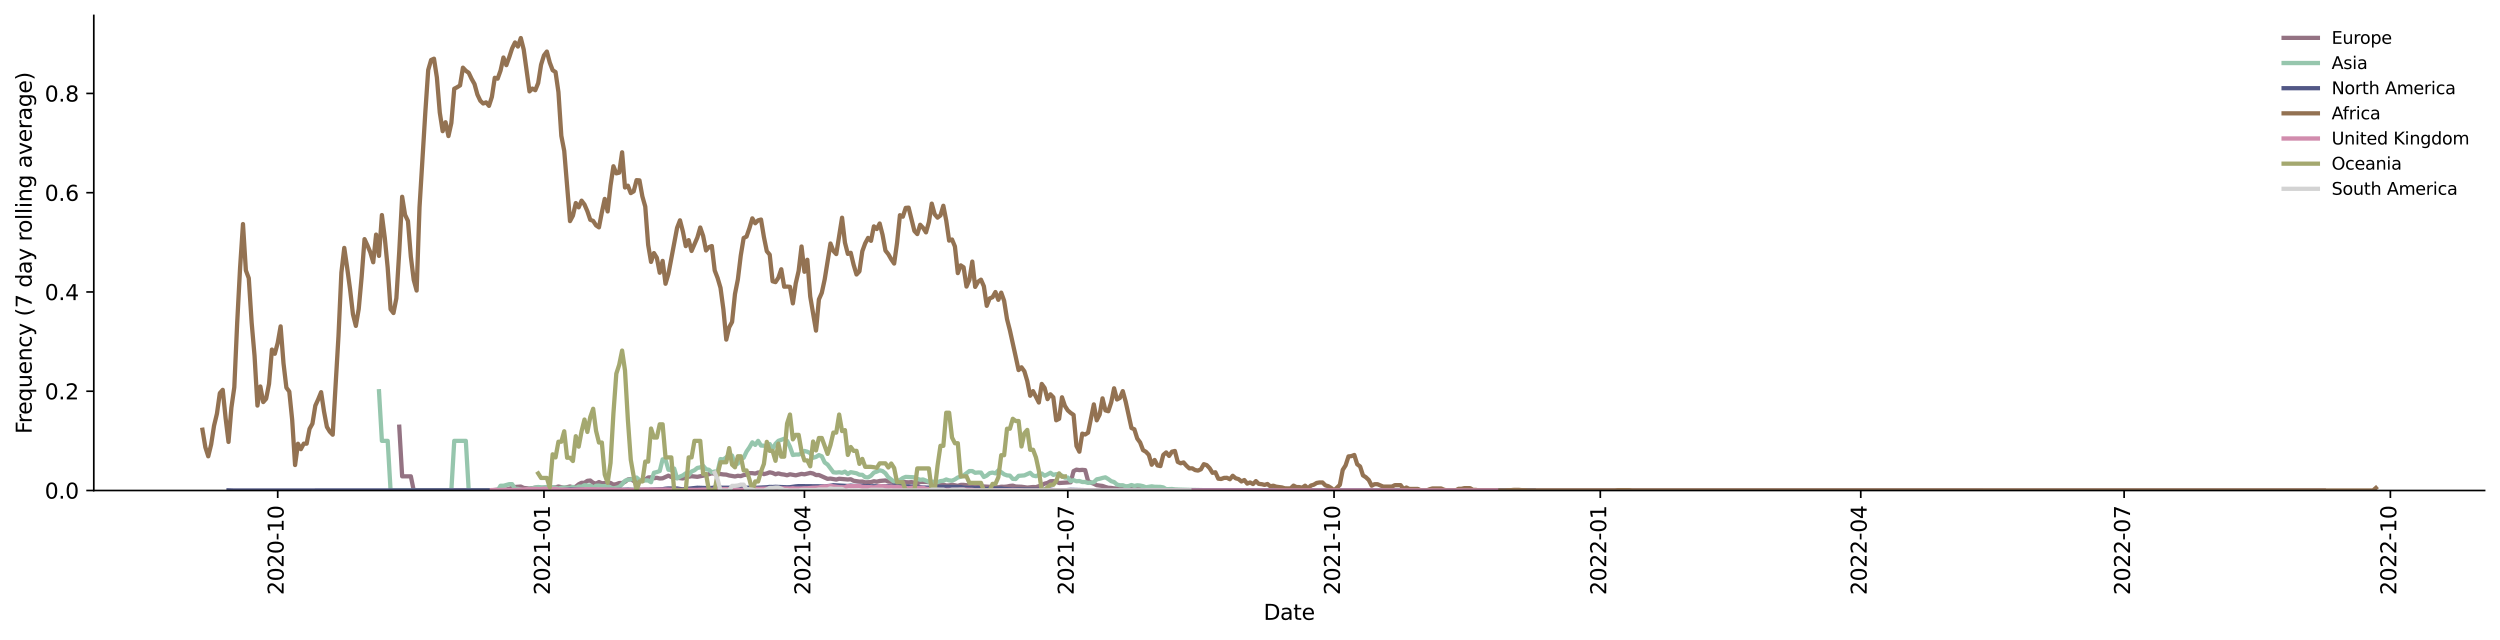 <?xml version="1.0" encoding="utf-8" standalone="no"?>
<!DOCTYPE svg PUBLIC "-//W3C//DTD SVG 1.1//EN"
  "http://www.w3.org/Graphics/SVG/1.1/DTD/svg11.dtd">
<svg xmlns:xlink="http://www.w3.org/1999/xlink" width="1166.981pt" height="298.621pt" viewBox="0 0 1166.981 298.621" xmlns="http://www.w3.org/2000/svg" version="1.1">
 <defs>
  <style type="text/css">*{stroke-linejoin: round; stroke-linecap: butt}</style>
 </defs>
 <g id="figure_1">
  <g id="patch_1">
   <path d="M 0 298.621 
L 1166.981 298.621 
L 1166.981 0 
L 0 0 
z
" style="fill: #ffffff"/>
  </g>
  <g id="axes_1">
   <g id="patch_2">
    <path d="M 43.781 228.96 
L 1159.781 228.96 
L 1159.781 7.2 
L 43.781 7.2 
z
" style="fill: #ffffff"/>
   </g>
   <g id="matplotlib.axis_1">
    <g id="xtick_1">
     <g id="line2d_1">
      <defs>
       <path id="m20d0b023d1" d="M 0 0 
L 0 3.5 
" style="stroke: #000000; stroke-width: 0.8"/>
      </defs>
      <g>
       <use xlink:href="#m20d0b023d1" x="129.633" y="228.96" style="stroke: #000000; stroke-width: 0.8"/>
      </g>
     </g>
     <g id="text_1">
      <!-- 2020-10 -->
      <g transform="translate(132.392 277.743)rotate(-90)scale(0.1 -0.1)">
       <defs>
        <path id="DejaVuSans-32" d="M 1228 531 
L 3431 531 
L 3431 0 
L 469 0 
L 469 531 
Q 828 903 1448 1529 
Q 2069 2156 2228 2338 
Q 2531 2678 2651 2914 
Q 2772 3150 2772 3378 
Q 2772 3750 2511 3984 
Q 2250 4219 1831 4219 
Q 1534 4219 1204 4116 
Q 875 4013 500 3803 
L 500 4441 
Q 881 4594 1212 4672 
Q 1544 4750 1819 4750 
Q 2544 4750 2975 4387 
Q 3406 4025 3406 3419 
Q 3406 3131 3298 2873 
Q 3191 2616 2906 2266 
Q 2828 2175 2409 1742 
Q 1991 1309 1228 531 
z
" transform="scale(0.016)"/>
        <path id="DejaVuSans-30" d="M 2034 4250 
Q 1547 4250 1301 3770 
Q 1056 3291 1056 2328 
Q 1056 1369 1301 889 
Q 1547 409 2034 409 
Q 2525 409 2770 889 
Q 3016 1369 3016 2328 
Q 3016 3291 2770 3770 
Q 2525 4250 2034 4250 
z
M 2034 4750 
Q 2819 4750 3233 4129 
Q 3647 3509 3647 2328 
Q 3647 1150 3233 529 
Q 2819 -91 2034 -91 
Q 1250 -91 836 529 
Q 422 1150 422 2328 
Q 422 3509 836 4129 
Q 1250 4750 2034 4750 
z
" transform="scale(0.016)"/>
        <path id="DejaVuSans-2d" d="M 313 2009 
L 1997 2009 
L 1997 1497 
L 313 1497 
L 313 2009 
z
" transform="scale(0.016)"/>
        <path id="DejaVuSans-31" d="M 794 531 
L 1825 531 
L 1825 4091 
L 703 3866 
L 703 4441 
L 1819 4666 
L 2450 4666 
L 2450 531 
L 3481 531 
L 3481 0 
L 794 0 
L 794 531 
z
" transform="scale(0.016)"/>
       </defs>
       <use xlink:href="#DejaVuSans-32"/>
       <use xlink:href="#DejaVuSans-30" x="63.623"/>
       <use xlink:href="#DejaVuSans-32" x="127.246"/>
       <use xlink:href="#DejaVuSans-30" x="190.869"/>
       <use xlink:href="#DejaVuSans-2d" x="254.492"/>
       <use xlink:href="#DejaVuSans-31" x="290.576"/>
       <use xlink:href="#DejaVuSans-30" x="354.199"/>
      </g>
     </g>
    </g>
    <g id="xtick_2">
     <g id="line2d_2">
      <g>
       <use xlink:href="#m20d0b023d1" x="253.918" y="228.96" style="stroke: #000000; stroke-width: 0.8"/>
      </g>
     </g>
     <g id="text_2">
      <!-- 2021-01 -->
      <g transform="translate(256.677 277.743)rotate(-90)scale(0.1 -0.1)">
       <use xlink:href="#DejaVuSans-32"/>
       <use xlink:href="#DejaVuSans-30" x="63.623"/>
       <use xlink:href="#DejaVuSans-32" x="127.246"/>
       <use xlink:href="#DejaVuSans-31" x="190.869"/>
       <use xlink:href="#DejaVuSans-2d" x="254.492"/>
       <use xlink:href="#DejaVuSans-30" x="290.576"/>
       <use xlink:href="#DejaVuSans-31" x="354.199"/>
      </g>
     </g>
    </g>
    <g id="xtick_3">
     <g id="line2d_3">
      <g>
       <use xlink:href="#m20d0b023d1" x="375.501" y="228.96" style="stroke: #000000; stroke-width: 0.8"/>
      </g>
     </g>
     <g id="text_3">
      <!-- 2021-04 -->
      <g transform="translate(378.261 277.743)rotate(-90)scale(0.1 -0.1)">
       <defs>
        <path id="DejaVuSans-34" d="M 2419 4116 
L 825 1625 
L 2419 1625 
L 2419 4116 
z
M 2253 4666 
L 3047 4666 
L 3047 1625 
L 3713 1625 
L 3713 1100 
L 3047 1100 
L 3047 0 
L 2419 0 
L 2419 1100 
L 313 1100 
L 313 1709 
L 2253 4666 
z
" transform="scale(0.016)"/>
       </defs>
       <use xlink:href="#DejaVuSans-32"/>
       <use xlink:href="#DejaVuSans-30" x="63.623"/>
       <use xlink:href="#DejaVuSans-32" x="127.246"/>
       <use xlink:href="#DejaVuSans-31" x="190.869"/>
       <use xlink:href="#DejaVuSans-2d" x="254.492"/>
       <use xlink:href="#DejaVuSans-30" x="290.576"/>
       <use xlink:href="#DejaVuSans-34" x="354.199"/>
      </g>
     </g>
    </g>
    <g id="xtick_4">
     <g id="line2d_4">
      <g>
       <use xlink:href="#m20d0b023d1" x="498.435" y="228.96" style="stroke: #000000; stroke-width: 0.8"/>
      </g>
     </g>
     <g id="text_4">
      <!-- 2021-07 -->
      <g transform="translate(501.195 277.743)rotate(-90)scale(0.1 -0.1)">
       <defs>
        <path id="DejaVuSans-37" d="M 525 4666 
L 3525 4666 
L 3525 4397 
L 1831 0 
L 1172 0 
L 2766 4134 
L 525 4134 
L 525 4666 
z
" transform="scale(0.016)"/>
       </defs>
       <use xlink:href="#DejaVuSans-32"/>
       <use xlink:href="#DejaVuSans-30" x="63.623"/>
       <use xlink:href="#DejaVuSans-32" x="127.246"/>
       <use xlink:href="#DejaVuSans-31" x="190.869"/>
       <use xlink:href="#DejaVuSans-2d" x="254.492"/>
       <use xlink:href="#DejaVuSans-30" x="290.576"/>
       <use xlink:href="#DejaVuSans-37" x="354.199"/>
      </g>
     </g>
    </g>
    <g id="xtick_5">
     <g id="line2d_5">
      <g>
       <use xlink:href="#m20d0b023d1" x="622.721" y="228.96" style="stroke: #000000; stroke-width: 0.8"/>
      </g>
     </g>
     <g id="text_5">
      <!-- 2021-10 -->
      <g transform="translate(625.48 277.743)rotate(-90)scale(0.1 -0.1)">
       <use xlink:href="#DejaVuSans-32"/>
       <use xlink:href="#DejaVuSans-30" x="63.623"/>
       <use xlink:href="#DejaVuSans-32" x="127.246"/>
       <use xlink:href="#DejaVuSans-31" x="190.869"/>
       <use xlink:href="#DejaVuSans-2d" x="254.492"/>
       <use xlink:href="#DejaVuSans-31" x="290.576"/>
       <use xlink:href="#DejaVuSans-30" x="354.199"/>
      </g>
     </g>
    </g>
    <g id="xtick_6">
     <g id="line2d_6">
      <g>
       <use xlink:href="#m20d0b023d1" x="747.006" y="228.96" style="stroke: #000000; stroke-width: 0.8"/>
      </g>
     </g>
     <g id="text_6">
      <!-- 2022-01 -->
      <g transform="translate(749.765 277.743)rotate(-90)scale(0.1 -0.1)">
       <use xlink:href="#DejaVuSans-32"/>
       <use xlink:href="#DejaVuSans-30" x="63.623"/>
       <use xlink:href="#DejaVuSans-32" x="127.246"/>
       <use xlink:href="#DejaVuSans-32" x="190.869"/>
       <use xlink:href="#DejaVuSans-2d" x="254.492"/>
       <use xlink:href="#DejaVuSans-30" x="290.576"/>
       <use xlink:href="#DejaVuSans-31" x="354.199"/>
      </g>
     </g>
    </g>
    <g id="xtick_7">
     <g id="line2d_7">
      <g>
       <use xlink:href="#m20d0b023d1" x="868.589" y="228.96" style="stroke: #000000; stroke-width: 0.8"/>
      </g>
     </g>
     <g id="text_7">
      <!-- 2022-04 -->
      <g transform="translate(871.349 277.743)rotate(-90)scale(0.1 -0.1)">
       <use xlink:href="#DejaVuSans-32"/>
       <use xlink:href="#DejaVuSans-30" x="63.623"/>
       <use xlink:href="#DejaVuSans-32" x="127.246"/>
       <use xlink:href="#DejaVuSans-32" x="190.869"/>
       <use xlink:href="#DejaVuSans-2d" x="254.492"/>
       <use xlink:href="#DejaVuSans-30" x="290.576"/>
       <use xlink:href="#DejaVuSans-34" x="354.199"/>
      </g>
     </g>
    </g>
    <g id="xtick_8">
     <g id="line2d_8">
      <g>
       <use xlink:href="#m20d0b023d1" x="991.523" y="228.96" style="stroke: #000000; stroke-width: 0.8"/>
      </g>
     </g>
     <g id="text_8">
      <!-- 2022-07 -->
      <g transform="translate(994.283 277.743)rotate(-90)scale(0.1 -0.1)">
       <use xlink:href="#DejaVuSans-32"/>
       <use xlink:href="#DejaVuSans-30" x="63.623"/>
       <use xlink:href="#DejaVuSans-32" x="127.246"/>
       <use xlink:href="#DejaVuSans-32" x="190.869"/>
       <use xlink:href="#DejaVuSans-2d" x="254.492"/>
       <use xlink:href="#DejaVuSans-30" x="290.576"/>
       <use xlink:href="#DejaVuSans-37" x="354.199"/>
      </g>
     </g>
    </g>
    <g id="xtick_9">
     <g id="line2d_9">
      <g>
       <use xlink:href="#m20d0b023d1" x="1115.809" y="228.96" style="stroke: #000000; stroke-width: 0.8"/>
      </g>
     </g>
     <g id="text_9">
      <!-- 2022-10 -->
      <g transform="translate(1118.568 277.743)rotate(-90)scale(0.1 -0.1)">
       <use xlink:href="#DejaVuSans-32"/>
       <use xlink:href="#DejaVuSans-30" x="63.623"/>
       <use xlink:href="#DejaVuSans-32" x="127.246"/>
       <use xlink:href="#DejaVuSans-32" x="190.869"/>
       <use xlink:href="#DejaVuSans-2d" x="254.492"/>
       <use xlink:href="#DejaVuSans-31" x="290.576"/>
       <use xlink:href="#DejaVuSans-30" x="354.199"/>
      </g>
     </g>
    </g>
    <g id="text_10">
     <!-- Date -->
     <g transform="translate(589.83 289.341)scale(0.1 -0.1)">
      <defs>
       <path id="DejaVuSans-44" d="M 1259 4147 
L 1259 519 
L 2022 519 
Q 2988 519 3436 956 
Q 3884 1394 3884 2338 
Q 3884 3275 3436 3711 
Q 2988 4147 2022 4147 
L 1259 4147 
z
M 628 4666 
L 1925 4666 
Q 3281 4666 3915 4102 
Q 4550 3538 4550 2338 
Q 4550 1131 3912 565 
Q 3275 0 1925 0 
L 628 0 
L 628 4666 
z
" transform="scale(0.016)"/>
       <path id="DejaVuSans-61" d="M 2194 1759 
Q 1497 1759 1228 1600 
Q 959 1441 959 1056 
Q 959 750 1161 570 
Q 1363 391 1709 391 
Q 2188 391 2477 730 
Q 2766 1069 2766 1631 
L 2766 1759 
L 2194 1759 
z
M 3341 1997 
L 3341 0 
L 2766 0 
L 2766 531 
Q 2569 213 2275 61 
Q 1981 -91 1556 -91 
Q 1019 -91 701 211 
Q 384 513 384 1019 
Q 384 1609 779 1909 
Q 1175 2209 1959 2209 
L 2766 2209 
L 2766 2266 
Q 2766 2663 2505 2880 
Q 2244 3097 1772 3097 
Q 1472 3097 1187 3025 
Q 903 2953 641 2809 
L 641 3341 
Q 956 3463 1253 3523 
Q 1550 3584 1831 3584 
Q 2591 3584 2966 3190 
Q 3341 2797 3341 1997 
z
" transform="scale(0.016)"/>
       <path id="DejaVuSans-74" d="M 1172 4494 
L 1172 3500 
L 2356 3500 
L 2356 3053 
L 1172 3053 
L 1172 1153 
Q 1172 725 1289 603 
Q 1406 481 1766 481 
L 2356 481 
L 2356 0 
L 1766 0 
Q 1100 0 847 248 
Q 594 497 594 1153 
L 594 3053 
L 172 3053 
L 172 3500 
L 594 3500 
L 594 4494 
L 1172 4494 
z
" transform="scale(0.016)"/>
       <path id="DejaVuSans-65" d="M 3597 1894 
L 3597 1613 
L 953 1613 
Q 991 1019 1311 708 
Q 1631 397 2203 397 
Q 2534 397 2845 478 
Q 3156 559 3463 722 
L 3463 178 
Q 3153 47 2828 -22 
Q 2503 -91 2169 -91 
Q 1331 -91 842 396 
Q 353 884 353 1716 
Q 353 2575 817 3079 
Q 1281 3584 2069 3584 
Q 2775 3584 3186 3129 
Q 3597 2675 3597 1894 
z
M 3022 2063 
Q 3016 2534 2758 2815 
Q 2500 3097 2075 3097 
Q 1594 3097 1305 2825 
Q 1016 2553 972 2059 
L 3022 2063 
z
" transform="scale(0.016)"/>
      </defs>
      <use xlink:href="#DejaVuSans-44"/>
      <use xlink:href="#DejaVuSans-61" x="77.002"/>
      <use xlink:href="#DejaVuSans-74" x="138.281"/>
      <use xlink:href="#DejaVuSans-65" x="177.49"/>
     </g>
    </g>
   </g>
   <g id="matplotlib.axis_2">
    <g id="ytick_1">
     <g id="line2d_10">
      <defs>
       <path id="mad2bc5e5f1" d="M 0 0 
L -3.5 0 
" style="stroke: #000000; stroke-width: 0.8"/>
      </defs>
      <g>
       <use xlink:href="#mad2bc5e5f1" x="43.781" y="228.96" style="stroke: #000000; stroke-width: 0.8"/>
      </g>
     </g>
     <g id="text_11">
      <!-- 0.0 -->
      <g transform="translate(20.878 232.759)scale(0.1 -0.1)">
       <defs>
        <path id="DejaVuSans-2e" d="M 684 794 
L 1344 794 
L 1344 0 
L 684 0 
L 684 794 
z
" transform="scale(0.016)"/>
       </defs>
       <use xlink:href="#DejaVuSans-30"/>
       <use xlink:href="#DejaVuSans-2e" x="63.623"/>
       <use xlink:href="#DejaVuSans-30" x="95.41"/>
      </g>
     </g>
    </g>
    <g id="ytick_2">
     <g id="line2d_11">
      <g>
       <use xlink:href="#mad2bc5e5f1" x="43.781" y="182.624" style="stroke: #000000; stroke-width: 0.8"/>
      </g>
     </g>
     <g id="text_12">
      <!-- 0.2 -->
      <g transform="translate(20.878 186.423)scale(0.1 -0.1)">
       <use xlink:href="#DejaVuSans-30"/>
       <use xlink:href="#DejaVuSans-2e" x="63.623"/>
       <use xlink:href="#DejaVuSans-32" x="95.41"/>
      </g>
     </g>
    </g>
    <g id="ytick_3">
     <g id="line2d_12">
      <g>
       <use xlink:href="#mad2bc5e5f1" x="43.781" y="136.288" style="stroke: #000000; stroke-width: 0.8"/>
      </g>
     </g>
     <g id="text_13">
      <!-- 0.4 -->
      <g transform="translate(20.878 140.087)scale(0.1 -0.1)">
       <use xlink:href="#DejaVuSans-30"/>
       <use xlink:href="#DejaVuSans-2e" x="63.623"/>
       <use xlink:href="#DejaVuSans-34" x="95.41"/>
      </g>
     </g>
    </g>
    <g id="ytick_4">
     <g id="line2d_13">
      <g>
       <use xlink:href="#mad2bc5e5f1" x="43.781" y="89.952" style="stroke: #000000; stroke-width: 0.8"/>
      </g>
     </g>
     <g id="text_14">
      <!-- 0.6 -->
      <g transform="translate(20.878 93.752)scale(0.1 -0.1)">
       <defs>
        <path id="DejaVuSans-36" d="M 2113 2584 
Q 1688 2584 1439 2293 
Q 1191 2003 1191 1497 
Q 1191 994 1439 701 
Q 1688 409 2113 409 
Q 2538 409 2786 701 
Q 3034 994 3034 1497 
Q 3034 2003 2786 2293 
Q 2538 2584 2113 2584 
z
M 3366 4563 
L 3366 3988 
Q 3128 4100 2886 4159 
Q 2644 4219 2406 4219 
Q 1781 4219 1451 3797 
Q 1122 3375 1075 2522 
Q 1259 2794 1537 2939 
Q 1816 3084 2150 3084 
Q 2853 3084 3261 2657 
Q 3669 2231 3669 1497 
Q 3669 778 3244 343 
Q 2819 -91 2113 -91 
Q 1303 -91 875 529 
Q 447 1150 447 2328 
Q 447 3434 972 4092 
Q 1497 4750 2381 4750 
Q 2619 4750 2861 4703 
Q 3103 4656 3366 4563 
z
" transform="scale(0.016)"/>
       </defs>
       <use xlink:href="#DejaVuSans-30"/>
       <use xlink:href="#DejaVuSans-2e" x="63.623"/>
       <use xlink:href="#DejaVuSans-36" x="95.41"/>
      </g>
     </g>
    </g>
    <g id="ytick_5">
     <g id="line2d_14">
      <g>
       <use xlink:href="#mad2bc5e5f1" x="43.781" y="43.616" style="stroke: #000000; stroke-width: 0.8"/>
      </g>
     </g>
     <g id="text_15">
      <!-- 0.8 -->
      <g transform="translate(20.878 47.416)scale(0.1 -0.1)">
       <defs>
        <path id="DejaVuSans-38" d="M 2034 2216 
Q 1584 2216 1326 1975 
Q 1069 1734 1069 1313 
Q 1069 891 1326 650 
Q 1584 409 2034 409 
Q 2484 409 2743 651 
Q 3003 894 3003 1313 
Q 3003 1734 2745 1975 
Q 2488 2216 2034 2216 
z
M 1403 2484 
Q 997 2584 770 2862 
Q 544 3141 544 3541 
Q 544 4100 942 4425 
Q 1341 4750 2034 4750 
Q 2731 4750 3128 4425 
Q 3525 4100 3525 3541 
Q 3525 3141 3298 2862 
Q 3072 2584 2669 2484 
Q 3125 2378 3379 2068 
Q 3634 1759 3634 1313 
Q 3634 634 3220 271 
Q 2806 -91 2034 -91 
Q 1263 -91 848 271 
Q 434 634 434 1313 
Q 434 1759 690 2068 
Q 947 2378 1403 2484 
z
M 1172 3481 
Q 1172 3119 1398 2916 
Q 1625 2713 2034 2713 
Q 2441 2713 2670 2916 
Q 2900 3119 2900 3481 
Q 2900 3844 2670 4047 
Q 2441 4250 2034 4250 
Q 1625 4250 1398 4047 
Q 1172 3844 1172 3481 
z
" transform="scale(0.016)"/>
       </defs>
       <use xlink:href="#DejaVuSans-30"/>
       <use xlink:href="#DejaVuSans-2e" x="63.623"/>
       <use xlink:href="#DejaVuSans-38" x="95.41"/>
      </g>
     </g>
    </g>
    <g id="text_16">
     <!-- Frequency (7 day rolling average) -->
     <g transform="translate(14.798 202.529)rotate(-90)scale(0.1 -0.1)">
      <defs>
       <path id="DejaVuSans-46" d="M 628 4666 
L 3309 4666 
L 3309 4134 
L 1259 4134 
L 1259 2759 
L 3109 2759 
L 3109 2228 
L 1259 2228 
L 1259 0 
L 628 0 
L 628 4666 
z
" transform="scale(0.016)"/>
       <path id="DejaVuSans-72" d="M 2631 2963 
Q 2534 3019 2420 3045 
Q 2306 3072 2169 3072 
Q 1681 3072 1420 2755 
Q 1159 2438 1159 1844 
L 1159 0 
L 581 0 
L 581 3500 
L 1159 3500 
L 1159 2956 
Q 1341 3275 1631 3429 
Q 1922 3584 2338 3584 
Q 2397 3584 2469 3576 
Q 2541 3569 2628 3553 
L 2631 2963 
z
" transform="scale(0.016)"/>
       <path id="DejaVuSans-71" d="M 947 1747 
Q 947 1113 1208 752 
Q 1469 391 1925 391 
Q 2381 391 2643 752 
Q 2906 1113 2906 1747 
Q 2906 2381 2643 2742 
Q 2381 3103 1925 3103 
Q 1469 3103 1208 2742 
Q 947 2381 947 1747 
z
M 2906 525 
Q 2725 213 2448 61 
Q 2172 -91 1784 -91 
Q 1150 -91 751 415 
Q 353 922 353 1747 
Q 353 2572 751 3078 
Q 1150 3584 1784 3584 
Q 2172 3584 2448 3432 
Q 2725 3281 2906 2969 
L 2906 3500 
L 3481 3500 
L 3481 -1331 
L 2906 -1331 
L 2906 525 
z
" transform="scale(0.016)"/>
       <path id="DejaVuSans-75" d="M 544 1381 
L 544 3500 
L 1119 3500 
L 1119 1403 
Q 1119 906 1312 657 
Q 1506 409 1894 409 
Q 2359 409 2629 706 
Q 2900 1003 2900 1516 
L 2900 3500 
L 3475 3500 
L 3475 0 
L 2900 0 
L 2900 538 
Q 2691 219 2414 64 
Q 2138 -91 1772 -91 
Q 1169 -91 856 284 
Q 544 659 544 1381 
z
M 1991 3584 
L 1991 3584 
z
" transform="scale(0.016)"/>
       <path id="DejaVuSans-6e" d="M 3513 2113 
L 3513 0 
L 2938 0 
L 2938 2094 
Q 2938 2591 2744 2837 
Q 2550 3084 2163 3084 
Q 1697 3084 1428 2787 
Q 1159 2491 1159 1978 
L 1159 0 
L 581 0 
L 581 3500 
L 1159 3500 
L 1159 2956 
Q 1366 3272 1645 3428 
Q 1925 3584 2291 3584 
Q 2894 3584 3203 3211 
Q 3513 2838 3513 2113 
z
" transform="scale(0.016)"/>
       <path id="DejaVuSans-63" d="M 3122 3366 
L 3122 2828 
Q 2878 2963 2633 3030 
Q 2388 3097 2138 3097 
Q 1578 3097 1268 2742 
Q 959 2388 959 1747 
Q 959 1106 1268 751 
Q 1578 397 2138 397 
Q 2388 397 2633 464 
Q 2878 531 3122 666 
L 3122 134 
Q 2881 22 2623 -34 
Q 2366 -91 2075 -91 
Q 1284 -91 818 406 
Q 353 903 353 1747 
Q 353 2603 823 3093 
Q 1294 3584 2113 3584 
Q 2378 3584 2631 3529 
Q 2884 3475 3122 3366 
z
" transform="scale(0.016)"/>
       <path id="DejaVuSans-79" d="M 2059 -325 
Q 1816 -950 1584 -1140 
Q 1353 -1331 966 -1331 
L 506 -1331 
L 506 -850 
L 844 -850 
Q 1081 -850 1212 -737 
Q 1344 -625 1503 -206 
L 1606 56 
L 191 3500 
L 800 3500 
L 1894 763 
L 2988 3500 
L 3597 3500 
L 2059 -325 
z
" transform="scale(0.016)"/>
       <path id="DejaVuSans-20" transform="scale(0.016)"/>
       <path id="DejaVuSans-28" d="M 1984 4856 
Q 1566 4138 1362 3434 
Q 1159 2731 1159 2009 
Q 1159 1288 1364 580 
Q 1569 -128 1984 -844 
L 1484 -844 
Q 1016 -109 783 600 
Q 550 1309 550 2009 
Q 550 2706 781 3412 
Q 1013 4119 1484 4856 
L 1984 4856 
z
" transform="scale(0.016)"/>
       <path id="DejaVuSans-64" d="M 2906 2969 
L 2906 4863 
L 3481 4863 
L 3481 0 
L 2906 0 
L 2906 525 
Q 2725 213 2448 61 
Q 2172 -91 1784 -91 
Q 1150 -91 751 415 
Q 353 922 353 1747 
Q 353 2572 751 3078 
Q 1150 3584 1784 3584 
Q 2172 3584 2448 3432 
Q 2725 3281 2906 2969 
z
M 947 1747 
Q 947 1113 1208 752 
Q 1469 391 1925 391 
Q 2381 391 2643 752 
Q 2906 1113 2906 1747 
Q 2906 2381 2643 2742 
Q 2381 3103 1925 3103 
Q 1469 3103 1208 2742 
Q 947 2381 947 1747 
z
" transform="scale(0.016)"/>
       <path id="DejaVuSans-6f" d="M 1959 3097 
Q 1497 3097 1228 2736 
Q 959 2375 959 1747 
Q 959 1119 1226 758 
Q 1494 397 1959 397 
Q 2419 397 2687 759 
Q 2956 1122 2956 1747 
Q 2956 2369 2687 2733 
Q 2419 3097 1959 3097 
z
M 1959 3584 
Q 2709 3584 3137 3096 
Q 3566 2609 3566 1747 
Q 3566 888 3137 398 
Q 2709 -91 1959 -91 
Q 1206 -91 779 398 
Q 353 888 353 1747 
Q 353 2609 779 3096 
Q 1206 3584 1959 3584 
z
" transform="scale(0.016)"/>
       <path id="DejaVuSans-6c" d="M 603 4863 
L 1178 4863 
L 1178 0 
L 603 0 
L 603 4863 
z
" transform="scale(0.016)"/>
       <path id="DejaVuSans-69" d="M 603 3500 
L 1178 3500 
L 1178 0 
L 603 0 
L 603 3500 
z
M 603 4863 
L 1178 4863 
L 1178 4134 
L 603 4134 
L 603 4863 
z
" transform="scale(0.016)"/>
       <path id="DejaVuSans-67" d="M 2906 1791 
Q 2906 2416 2648 2759 
Q 2391 3103 1925 3103 
Q 1463 3103 1205 2759 
Q 947 2416 947 1791 
Q 947 1169 1205 825 
Q 1463 481 1925 481 
Q 2391 481 2648 825 
Q 2906 1169 2906 1791 
z
M 3481 434 
Q 3481 -459 3084 -895 
Q 2688 -1331 1869 -1331 
Q 1566 -1331 1297 -1286 
Q 1028 -1241 775 -1147 
L 775 -588 
Q 1028 -725 1275 -790 
Q 1522 -856 1778 -856 
Q 2344 -856 2625 -561 
Q 2906 -266 2906 331 
L 2906 616 
Q 2728 306 2450 153 
Q 2172 0 1784 0 
Q 1141 0 747 490 
Q 353 981 353 1791 
Q 353 2603 747 3093 
Q 1141 3584 1784 3584 
Q 2172 3584 2450 3431 
Q 2728 3278 2906 2969 
L 2906 3500 
L 3481 3500 
L 3481 434 
z
" transform="scale(0.016)"/>
       <path id="DejaVuSans-76" d="M 191 3500 
L 800 3500 
L 1894 563 
L 2988 3500 
L 3597 3500 
L 2284 0 
L 1503 0 
L 191 3500 
z
" transform="scale(0.016)"/>
       <path id="DejaVuSans-29" d="M 513 4856 
L 1013 4856 
Q 1481 4119 1714 3412 
Q 1947 2706 1947 2009 
Q 1947 1309 1714 600 
Q 1481 -109 1013 -844 
L 513 -844 
Q 928 -128 1133 580 
Q 1338 1288 1338 2009 
Q 1338 2731 1133 3434 
Q 928 4138 513 4856 
z
" transform="scale(0.016)"/>
      </defs>
      <use xlink:href="#DejaVuSans-46"/>
      <use xlink:href="#DejaVuSans-72" x="50.27"/>
      <use xlink:href="#DejaVuSans-65" x="89.133"/>
      <use xlink:href="#DejaVuSans-71" x="150.656"/>
      <use xlink:href="#DejaVuSans-75" x="214.133"/>
      <use xlink:href="#DejaVuSans-65" x="277.512"/>
      <use xlink:href="#DejaVuSans-6e" x="339.035"/>
      <use xlink:href="#DejaVuSans-63" x="402.414"/>
      <use xlink:href="#DejaVuSans-79" x="457.395"/>
      <use xlink:href="#DejaVuSans-20" x="516.574"/>
      <use xlink:href="#DejaVuSans-28" x="548.361"/>
      <use xlink:href="#DejaVuSans-37" x="587.375"/>
      <use xlink:href="#DejaVuSans-20" x="650.998"/>
      <use xlink:href="#DejaVuSans-64" x="682.785"/>
      <use xlink:href="#DejaVuSans-61" x="746.262"/>
      <use xlink:href="#DejaVuSans-79" x="807.541"/>
      <use xlink:href="#DejaVuSans-20" x="866.721"/>
      <use xlink:href="#DejaVuSans-72" x="898.508"/>
      <use xlink:href="#DejaVuSans-6f" x="937.371"/>
      <use xlink:href="#DejaVuSans-6c" x="998.553"/>
      <use xlink:href="#DejaVuSans-6c" x="1026.336"/>
      <use xlink:href="#DejaVuSans-69" x="1054.119"/>
      <use xlink:href="#DejaVuSans-6e" x="1081.902"/>
      <use xlink:href="#DejaVuSans-67" x="1145.281"/>
      <use xlink:href="#DejaVuSans-20" x="1208.758"/>
      <use xlink:href="#DejaVuSans-61" x="1240.545"/>
      <use xlink:href="#DejaVuSans-76" x="1301.824"/>
      <use xlink:href="#DejaVuSans-65" x="1361.004"/>
      <use xlink:href="#DejaVuSans-72" x="1422.527"/>
      <use xlink:href="#DejaVuSans-61" x="1463.641"/>
      <use xlink:href="#DejaVuSans-67" x="1524.92"/>
      <use xlink:href="#DejaVuSans-65" x="1588.396"/>
      <use xlink:href="#DejaVuSans-29" x="1649.92"/>
     </g>
    </g>
   </g>
   <g id="line2d_15">
    <path d="M 186.371 199.173 
L 187.722 222.341 
L 191.775 222.341 
L 193.126 228.96 
L 228.25 228.96 
L 232.303 228.559 
L 236.356 228.53 
L 240.409 227.326 
L 243.11 227.12 
L 244.461 227.768 
L 247.163 228.051 
L 249.865 227.677 
L 251.216 227.55 
L 253.918 227.937 
L 255.269 227.616 
L 259.321 227.52 
L 260.672 227.083 
L 263.374 227.775 
L 266.076 227.071 
L 267.427 227.527 
L 268.778 227.21 
L 270.129 226.059 
L 271.48 225.365 
L 272.831 225.369 
L 274.182 224.452 
L 275.533 224.304 
L 276.884 225.376 
L 278.234 225.74 
L 279.585 225.029 
L 280.936 225.569 
L 282.287 225.525 
L 283.638 225.236 
L 284.989 225.452 
L 286.34 226.233 
L 287.691 226.002 
L 289.042 225.486 
L 290.393 225.441 
L 291.744 224.921 
L 293.095 223.822 
L 294.446 223.613 
L 295.797 224.524 
L 298.498 224.205 
L 299.849 224.489 
L 301.2 223.912 
L 302.551 222.878 
L 303.902 222.815 
L 305.253 223.224 
L 306.604 223.034 
L 307.955 223.358 
L 309.306 223.261 
L 312.008 222.029 
L 313.359 222.683 
L 318.762 223.347 
L 320.113 222.808 
L 322.815 222.287 
L 325.517 222.582 
L 329.57 221.766 
L 332.272 220.919 
L 333.622 221.146 
L 334.973 220.902 
L 336.324 221.274 
L 337.675 221.473 
L 339.026 221.552 
L 340.377 221.96 
L 343.079 222.409 
L 344.43 222.095 
L 345.781 222.258 
L 347.132 221.758 
L 348.483 221.561 
L 349.834 220.831 
L 351.184 220.87 
L 352.535 221.061 
L 353.886 220.557 
L 355.237 220.64 
L 356.588 221.323 
L 357.939 220.986 
L 359.29 220.472 
L 360.641 220.777 
L 361.992 221.374 
L 363.343 220.972 
L 364.694 221.357 
L 366.045 221.531 
L 367.396 221.862 
L 368.747 221.386 
L 371.448 221.883 
L 374.15 221.202 
L 375.501 221.412 
L 378.203 220.747 
L 379.554 221.029 
L 380.905 221.741 
L 382.256 221.738 
L 386.309 223.532 
L 387.659 223.398 
L 390.361 223.866 
L 391.712 223.471 
L 395.765 223.833 
L 397.116 223.699 
L 398.467 224.42 
L 401.169 224.802 
L 402.52 224.793 
L 403.871 225.147 
L 406.572 225.052 
L 407.923 224.643 
L 409.274 224.854 
L 410.625 224.514 
L 413.327 224.27 
L 414.678 224.805 
L 416.029 224.787 
L 418.731 225.296 
L 421.433 224.983 
L 424.134 225.166 
L 425.485 225.037 
L 428.187 225.679 
L 429.538 224.959 
L 432.24 224.949 
L 433.591 225.089 
L 434.942 224.838 
L 436.293 225.644 
L 437.644 226.084 
L 440.346 226.255 
L 441.697 226.625 
L 443.047 226.59 
L 444.398 226.274 
L 447.1 226.788 
L 448.451 226.352 
L 449.802 226.338 
L 451.153 226.508 
L 452.504 226.495 
L 453.855 226.246 
L 456.557 226.93 
L 466.013 227.474 
L 467.364 227.192 
L 468.715 227.246 
L 470.066 227.121 
L 471.417 226.833 
L 472.768 226.704 
L 474.119 227.114 
L 476.821 227.22 
L 479.522 227.597 
L 482.224 227.342 
L 483.575 227.391 
L 486.277 226.532 
L 487.628 225.758 
L 488.979 225.425 
L 490.33 224.647 
L 491.681 224.588 
L 493.032 224.8 
L 494.383 225.464 
L 499.786 225.121 
L 501.137 219.91 
L 502.488 219.23 
L 503.839 219.445 
L 505.19 219.333 
L 506.541 219.446 
L 507.892 224.491 
L 509.243 225.302 
L 510.594 225.816 
L 511.945 226.484 
L 514.647 226.836 
L 515.997 227.325 
L 517.348 227.695 
L 518.699 227.757 
L 520.05 227.979 
L 521.401 227.98 
L 522.752 227.81 
L 526.805 227.61 
L 528.156 227.719 
L 530.858 228.069 
L 533.559 228.237 
L 534.91 228.418 
L 545.718 228.722 
L 548.42 228.741 
L 552.472 228.852 
L 559.227 228.882 
L 564.631 228.912 
L 1084.737 228.944 
L 1084.737 228.944 
" clip-path="url(#p899cc73e74)" style="fill: none; stroke: #947383; stroke-width: 2; stroke-linecap: square"/>
   </g>
   <g id="line2d_16">
    <path d="M 176.915 182.624 
L 178.266 205.792 
L 180.968 205.792 
L 182.319 228.96 
L 210.688 228.96 
L 212.039 205.792 
L 217.443 205.792 
L 218.794 228.96 
L 232.303 228.96 
L 233.654 226.754 
L 235.005 226.754 
L 237.707 226.006 
L 239.058 226.006 
L 240.409 228.213 
L 241.759 228.213 
L 244.461 228.96 
L 247.163 228.059 
L 248.514 227.953 
L 249.865 227.556 
L 251.216 227.323 
L 252.567 227.517 
L 255.269 227.335 
L 256.62 227.444 
L 257.971 227.414 
L 259.321 227.643 
L 260.672 228.106 
L 262.023 227.672 
L 263.374 227.543 
L 266.076 227.765 
L 267.427 227.301 
L 268.778 227.827 
L 270.129 227.085 
L 271.48 227.207 
L 272.831 226.5 
L 274.182 226.644 
L 275.533 226.625 
L 276.884 227.631 
L 278.234 226.742 
L 279.585 226.701 
L 280.936 226.941 
L 283.638 226.891 
L 284.989 227.556 
L 286.34 228.064 
L 289.042 227.307 
L 290.393 226.048 
L 291.744 224.431 
L 293.095 223.979 
L 295.797 223.524 
L 297.147 222.901 
L 298.498 224.104 
L 299.849 224.433 
L 301.2 224.254 
L 302.551 224.268 
L 303.902 225.089 
L 305.253 220.668 
L 306.604 220.361 
L 307.955 219.874 
L 309.306 214.424 
L 310.657 214.582 
L 312.008 219.261 
L 313.359 219.488 
L 314.709 218.717 
L 316.06 223.336 
L 317.411 222.461 
L 318.762 221.912 
L 320.113 220.943 
L 321.464 221.731 
L 322.815 220.093 
L 324.166 219.523 
L 325.517 218.421 
L 326.868 218.178 
L 328.219 217.454 
L 329.57 219.017 
L 330.921 219.288 
L 332.272 220.48 
L 333.622 220.114 
L 334.973 220.161 
L 336.324 214.292 
L 337.675 214.469 
L 339.026 213.495 
L 340.377 212.325 
L 341.728 212.656 
L 343.079 216.958 
L 344.43 216.403 
L 345.781 214.066 
L 347.132 213.677 
L 348.483 210.804 
L 349.834 208.838 
L 351.184 206.484 
L 352.535 207.674 
L 353.886 205.794 
L 355.237 207.988 
L 356.588 208.048 
L 357.939 208.617 
L 359.29 207.259 
L 360.641 209.531 
L 361.992 207.186 
L 363.343 205.779 
L 366.045 204.833 
L 367.396 205.774 
L 368.747 208.505 
L 370.097 212.396 
L 371.448 212.182 
L 372.799 212.184 
L 374.15 211.712 
L 375.501 210.508 
L 376.852 210.863 
L 378.203 211.533 
L 379.554 213.667 
L 380.905 213.29 
L 382.256 212.428 
L 383.607 213.003 
L 384.958 215.889 
L 386.309 216.84 
L 389.01 220.459 
L 390.361 220.611 
L 391.712 220.44 
L 393.063 220.709 
L 394.414 220.17 
L 395.765 221.238 
L 397.116 220.396 
L 399.818 220.919 
L 401.169 221.598 
L 402.52 221.652 
L 403.871 222.749 
L 405.222 222.855 
L 406.572 222.062 
L 407.923 220.602 
L 409.274 220.148 
L 410.625 219.549 
L 411.976 219.895 
L 413.327 220.939 
L 414.678 222.809 
L 417.38 224.856 
L 418.731 224.535 
L 420.082 224.076 
L 421.433 223.139 
L 422.784 222.605 
L 426.836 222.805 
L 428.187 223.489 
L 429.538 223.965 
L 430.889 223.81 
L 433.591 224.895 
L 434.942 225.288 
L 436.293 224.743 
L 437.644 225.043 
L 438.995 224.588 
L 440.346 224.392 
L 441.697 223.813 
L 443.047 224.243 
L 444.398 224.374 
L 445.749 223.785 
L 447.1 222.883 
L 448.451 222.538 
L 449.802 221.923 
L 452.504 219.881 
L 453.855 219.883 
L 455.206 220.702 
L 456.557 220.554 
L 457.908 220.573 
L 459.259 222.643 
L 460.609 221.998 
L 461.96 220.865 
L 463.311 220.597 
L 464.662 220.947 
L 466.013 219.579 
L 467.364 220.421 
L 468.715 221.415 
L 470.066 221.907 
L 471.417 222.027 
L 472.768 223.536 
L 474.119 223.586 
L 475.47 222.126 
L 478.172 221.911 
L 480.873 220.705 
L 482.224 222.002 
L 483.575 222.277 
L 486.277 221.042 
L 487.628 222.067 
L 488.979 221.435 
L 490.33 220.679 
L 491.681 221.657 
L 493.032 221.351 
L 494.383 221.496 
L 495.734 222.033 
L 497.084 222.974 
L 498.435 222.918 
L 499.786 224.616 
L 501.137 224.135 
L 502.488 224.652 
L 503.839 224.533 
L 505.19 224.99 
L 506.541 225.01 
L 507.892 225.421 
L 510.594 225.099 
L 511.945 223.743 
L 513.296 223.487 
L 514.647 223.088 
L 515.997 222.819 
L 517.348 223.633 
L 518.699 224.606 
L 520.05 225.025 
L 521.401 226.181 
L 522.752 226.531 
L 524.103 226.515 
L 525.454 227.011 
L 526.805 226.9 
L 528.156 226.405 
L 529.507 226.856 
L 530.858 226.538 
L 532.209 226.644 
L 533.559 226.946 
L 534.91 227.481 
L 537.612 227.017 
L 538.963 227.229 
L 541.665 227.277 
L 543.016 227.516 
L 544.367 228.353 
L 547.069 228.266 
L 548.42 228.464 
L 555.174 228.659 
L 559.227 228.736 
L 564.631 228.852 
L 574.087 228.864 
L 576.789 228.934 
L 588.947 228.866 
L 591.649 228.766 
L 605.159 228.928 
L 609.211 228.918 
L 633.528 228.884 
L 636.23 228.797 
L 638.932 228.873 
L 670.003 228.906 
L 670.003 228.906 
" clip-path="url(#p899cc73e74)" style="fill: none; stroke: #96c6ad; stroke-width: 2; stroke-linecap: square"/>
   </g>
   <g id="line2d_17">
    <path d="M 106.667 228.872 
L 109.369 228.96 
L 239.058 228.87 
L 248.514 228.759 
L 252.567 228.944 
L 255.269 228.834 
L 260.672 228.835 
L 262.023 228.847 
L 266.076 228.509 
L 279.585 228.736 
L 284.989 228.698 
L 287.691 228.725 
L 293.095 228.543 
L 295.797 228.644 
L 298.498 228.593 
L 299.849 228.654 
L 302.551 228.612 
L 309.306 228.358 
L 310.657 228.121 
L 312.008 228.002 
L 316.06 228.003 
L 317.411 228.256 
L 318.762 228.388 
L 324.166 227.823 
L 325.517 227.68 
L 328.219 227.767 
L 330.921 227.837 
L 332.272 227.769 
L 333.622 227.562 
L 334.973 227.525 
L 337.675 227.686 
L 341.728 227.666 
L 345.781 227.6 
L 348.483 227.673 
L 349.834 227.638 
L 351.184 227.793 
L 357.939 227.457 
L 359.29 227.283 
L 360.641 227.326 
L 361.992 227.237 
L 367.396 227.465 
L 368.747 227.418 
L 371.448 227.034 
L 372.799 226.914 
L 379.554 226.979 
L 383.607 227.018 
L 384.958 227.041 
L 387.659 226.764 
L 389.01 226.494 
L 395.765 226.854 
L 397.116 226.685 
L 398.467 226.841 
L 402.52 226.768 
L 403.871 226.971 
L 405.222 226.86 
L 406.572 227.026 
L 407.923 226.971 
L 410.625 227.069 
L 414.678 226.944 
L 416.029 226.761 
L 420.082 226.71 
L 422.784 227.056 
L 424.134 227.064 
L 426.836 227.247 
L 428.187 227.298 
L 430.889 227.581 
L 433.591 227.608 
L 434.942 227.497 
L 436.293 227.244 
L 448.451 227.357 
L 449.802 227.638 
L 452.504 227.834 
L 453.855 227.726 
L 455.206 227.912 
L 456.557 227.785 
L 460.609 228.313 
L 461.96 228.05 
L 466.013 228.078 
L 467.364 228.013 
L 468.715 228.255 
L 472.768 228.406 
L 484.926 228.593 
L 490.33 228.522 
L 491.681 228.763 
L 494.383 228.814 
L 497.084 228.853 
L 499.786 228.647 
L 510.594 228.881 
L 514.647 228.841 
L 641.634 228.96 
L 715.934 228.956 
L 715.934 228.956 
" clip-path="url(#p899cc73e74)" style="fill: none; stroke: #525886; stroke-width: 2; stroke-linecap: square"/>
   </g>
   <g id="line2d_18">
    <path d="M 94.509 200.596 
L 95.859 208.773 
L 97.21 213 
L 98.561 207.484 
L 99.912 198.731 
L 101.263 193.115 
L 102.614 183.528 
L 103.965 181.984 
L 105.316 195.222 
L 106.667 206.286 
L 108.018 190.279 
L 109.369 180.787 
L 110.72 150.668 
L 112.071 124.926 
L 113.421 104.595 
L 114.772 126.219 
L 116.123 129.853 
L 117.474 150.704 
L 118.825 166.149 
L 120.176 189.317 
L 121.527 180.406 
L 122.878 187.675 
L 124.229 186.13 
L 125.58 179.217 
L 126.931 163.177 
L 128.282 165.138 
L 129.633 160.076 
L 130.984 152.353 
L 132.334 169.564 
L 133.685 180.969 
L 135.036 182.771 
L 136.387 196.01 
L 137.738 217.072 
L 139.089 207.143 
L 140.44 209.67 
L 141.791 207.096 
L 143.142 207.096 
L 144.493 200.192 
L 145.844 197.765 
L 147.195 189.34 
L 148.546 186.37 
L 149.896 183.061 
L 151.247 192.07 
L 152.598 199.278 
L 153.949 201.492 
L 155.3 202.918 
L 158.002 156.873 
L 159.353 127.269 
L 160.704 115.728 
L 162.055 124.995 
L 163.406 135.035 
L 164.757 146.711 
L 166.108 152.117 
L 167.459 144.173 
L 168.809 129.28 
L 170.16 111.628 
L 171.511 114.555 
L 172.862 117.784 
L 174.213 122.418 
L 175.564 109.51 
L 176.915 119.439 
L 178.266 100.39 
L 179.617 111.061 
L 180.968 124.962 
L 182.319 144.339 
L 183.67 146.121 
L 185.021 139.222 
L 186.371 117.341 
L 187.722 91.856 
L 189.073 100.281 
L 190.424 103.132 
L 191.775 119.813 
L 193.126 130.662 
L 194.477 135.626 
L 195.828 96.704 
L 198.53 52.544 
L 199.881 32.686 
L 201.232 28.018 
L 202.583 27.4 
L 203.934 36.165 
L 205.284 52.534 
L 206.635 61.222 
L 207.986 57.063 
L 209.337 63.506 
L 210.688 57.407 
L 212.039 41.425 
L 213.39 40.726 
L 214.741 39.868 
L 216.092 31.593 
L 217.443 33.032 
L 218.794 33.982 
L 220.145 36.825 
L 221.496 39.228 
L 222.846 44.138 
L 224.197 47.02 
L 225.548 48.316 
L 226.899 47.781 
L 228.25 49.417 
L 229.601 45.245 
L 230.952 36.314 
L 232.303 36.716 
L 233.654 32.935 
L 235.005 26.846 
L 236.356 30.411 
L 237.707 26.704 
L 239.058 22.579 
L 240.409 19.82 
L 241.759 21.732 
L 243.11 17.76 
L 244.461 23.106 
L 247.163 42.657 
L 248.514 41.342 
L 249.865 42.106 
L 251.216 38.796 
L 252.567 30.208 
L 253.918 25.847 
L 255.269 24.07 
L 256.62 29.195 
L 257.971 32.769 
L 259.321 33.636 
L 260.672 43.001 
L 262.023 63.419 
L 263.374 70.438 
L 266.076 103.208 
L 267.427 100.676 
L 268.778 94.789 
L 270.129 96.783 
L 271.48 93.674 
L 272.831 95.47 
L 274.182 98.604 
L 275.533 102.599 
L 276.884 103.13 
L 278.234 105.212 
L 279.585 106.13 
L 280.936 99.129 
L 282.287 92.855 
L 283.638 98.701 
L 284.989 86.641 
L 286.34 77.607 
L 287.691 80.926 
L 289.042 80.592 
L 290.393 71.088 
L 291.744 87.526 
L 293.095 86.678 
L 294.446 90.137 
L 295.797 89.327 
L 297.147 84.097 
L 298.498 84.19 
L 299.849 91.675 
L 301.2 96.428 
L 302.551 114.245 
L 303.902 122.262 
L 305.253 118.142 
L 306.604 120.337 
L 307.955 127.313 
L 309.306 121.782 
L 310.657 132.451 
L 312.008 127.89 
L 316.06 106.342 
L 317.411 102.844 
L 318.762 108.067 
L 320.113 114.888 
L 321.464 112.094 
L 322.815 117.137 
L 325.517 110.897 
L 326.868 106.2 
L 328.219 110.126 
L 329.57 116.916 
L 330.921 115.369 
L 332.272 114.855 
L 333.622 126.241 
L 334.973 129.765 
L 336.324 134.349 
L 337.675 144.415 
L 339.026 158.526 
L 340.377 152.761 
L 341.728 150.276 
L 343.079 137.239 
L 344.43 130.425 
L 345.781 119.279 
L 347.132 111.099 
L 348.483 110.429 
L 349.834 106.487 
L 351.184 101.928 
L 352.535 104.211 
L 353.886 102.85 
L 355.237 102.481 
L 356.588 110.633 
L 357.939 117.267 
L 359.29 118.858 
L 360.641 131.295 
L 361.992 131.7 
L 363.343 129.636 
L 364.694 125.688 
L 366.045 133.833 
L 367.396 133.765 
L 368.747 133.891 
L 370.097 141.614 
L 371.448 132.282 
L 372.799 126.448 
L 374.15 115.061 
L 375.501 126.863 
L 376.852 121.255 
L 378.203 138.387 
L 380.905 154.325 
L 382.256 139.772 
L 383.607 136.692 
L 384.958 130.419 
L 387.659 113.667 
L 389.01 117.128 
L 390.361 118.601 
L 393.063 101.631 
L 394.414 113.259 
L 395.765 118.521 
L 397.116 118.012 
L 398.467 123.629 
L 399.818 128.133 
L 401.169 126.685 
L 402.52 117.282 
L 403.871 113.569 
L 405.222 111.045 
L 406.572 112.423 
L 407.923 105.666 
L 409.274 106.911 
L 410.625 104.335 
L 411.976 109.614 
L 413.327 116.985 
L 414.678 118.661 
L 416.029 121.058 
L 417.38 123.02 
L 418.731 113.384 
L 420.082 100.457 
L 421.433 101.15 
L 422.784 97.046 
L 424.134 96.925 
L 426.836 107.807 
L 428.187 109.26 
L 429.538 104.914 
L 430.889 106.363 
L 432.24 108.469 
L 433.591 103.699 
L 434.942 95.05 
L 436.293 99.999 
L 437.644 101.599 
L 438.995 100.546 
L 440.346 96.049 
L 441.697 102.944 
L 443.047 112.322 
L 444.398 111.791 
L 445.749 115.051 
L 447.1 127.486 
L 448.451 123.867 
L 449.802 124.772 
L 451.153 133.77 
L 452.504 130.679 
L 453.855 122.105 
L 455.206 133.923 
L 456.557 131.513 
L 457.908 130.549 
L 459.259 133.624 
L 460.609 142.746 
L 461.96 139.309 
L 463.311 138.729 
L 464.662 136.32 
L 466.013 139.952 
L 467.364 136.604 
L 468.715 140.392 
L 470.066 148.945 
L 471.417 154.236 
L 474.119 166.489 
L 475.47 172.741 
L 476.821 171.453 
L 478.172 173.321 
L 479.522 177.863 
L 480.873 184.717 
L 482.224 182.584 
L 484.926 187.891 
L 486.277 179.222 
L 487.628 181.111 
L 488.979 186.309 
L 490.33 184.07 
L 491.681 185.47 
L 493.032 196.186 
L 494.383 195.483 
L 495.734 185.461 
L 497.084 189.481 
L 498.435 191.568 
L 499.786 192.747 
L 501.137 193.671 
L 502.488 208.186 
L 503.839 210.844 
L 505.19 202.423 
L 506.541 202.826 
L 507.892 201.986 
L 510.594 188.763 
L 511.945 196.2 
L 513.296 193.539 
L 514.647 185.953 
L 515.997 191.559 
L 517.348 191.957 
L 518.699 187.862 
L 520.05 181.254 
L 521.401 186.474 
L 522.752 185.759 
L 524.103 182.575 
L 525.454 187.473 
L 528.156 199.782 
L 529.507 200.39 
L 530.858 204.707 
L 532.209 206.554 
L 533.559 210.117 
L 534.91 210.893 
L 536.261 212.33 
L 537.612 216.93 
L 538.963 214.715 
L 540.314 217.268 
L 541.665 217.568 
L 543.016 212.339 
L 544.367 211.188 
L 545.718 212.82 
L 547.069 210.842 
L 548.42 210.514 
L 549.771 215.613 
L 551.122 216.266 
L 552.472 215.859 
L 553.823 217.409 
L 555.174 218.636 
L 556.525 218.602 
L 557.876 219.425 
L 559.227 219.669 
L 560.578 219.052 
L 561.929 216.685 
L 563.28 217.106 
L 564.631 218.515 
L 565.982 220.708 
L 567.333 220.456 
L 568.684 223.448 
L 570.034 223.594 
L 571.385 223.083 
L 572.736 223.034 
L 574.087 223.696 
L 575.438 222.093 
L 576.789 223.254 
L 578.14 223.636 
L 579.491 224.741 
L 580.842 224.08 
L 582.193 225.741 
L 583.544 225.202 
L 584.895 225.947 
L 586.246 224.573 
L 587.597 225.871 
L 588.947 226.012 
L 590.298 226.35 
L 591.649 225.927 
L 593 227.024 
L 594.351 226.717 
L 595.702 227.18 
L 598.404 227.53 
L 599.755 227.965 
L 602.457 227.982 
L 603.808 226.688 
L 605.159 227.376 
L 606.509 227.376 
L 607.86 227.666 
L 609.211 226.72 
L 610.562 228.014 
L 611.913 226.652 
L 613.264 226.256 
L 614.615 225.443 
L 615.966 225.2 
L 617.317 225.2 
L 618.668 226.563 
L 620.019 226.959 
L 621.37 227.772 
L 622.721 228.96 
L 625.422 226.349 
L 626.773 219.349 
L 628.124 217.218 
L 629.475 213.048 
L 630.826 212.909 
L 632.177 212.379 
L 633.528 216.716 
L 634.879 217.743 
L 636.23 221.913 
L 637.581 222.783 
L 638.932 224.061 
L 640.283 226.724 
L 641.634 226.022 
L 642.984 226.022 
L 645.686 227.155 
L 649.739 227.155 
L 651.09 226.473 
L 653.792 226.473 
L 655.143 228.279 
L 656.494 227.566 
L 657.845 228.247 
L 661.897 228.247 
L 663.248 228.96 
L 665.95 228.96 
L 667.301 228.381 
L 668.652 228.019 
L 672.705 228.019 
L 674.056 228.598 
L 675.407 228.96 
L 679.459 228.96 
L 680.81 228.175 
L 682.161 228.175 
L 683.512 227.872 
L 686.214 227.872 
L 687.565 228.657 
L 688.916 228.657 
L 690.267 228.96 
L 702.425 228.96 
L 703.776 228.822 
L 705.127 228.822 
L 706.478 228.685 
L 709.18 228.685 
L 710.531 228.824 
L 711.882 228.824 
L 713.233 228.96 
L 753.76 228.96 
L 755.111 228.796 
L 760.515 228.796 
L 761.866 228.96 
L 1107.703 228.96 
L 1109.054 227.772 
L 1109.054 227.772 
" clip-path="url(#p899cc73e74)" style="fill: none; stroke: #937252; stroke-width: 2; stroke-linecap: square"/>
   </g>
   <g id="line2d_19">
    <path d="M 229.601 228.772 
L 236.356 228.672 
L 239.058 228.778 
L 249.865 228.196 
L 252.567 228.368 
L 253.918 228.045 
L 255.269 228.289 
L 256.62 228.345 
L 259.321 228.17 
L 260.672 228.526 
L 264.725 228.568 
L 266.076 228.685 
L 270.129 228.48 
L 274.182 228.367 
L 283.638 228.503 
L 289.042 228.651 
L 297.147 228.758 
L 299.849 228.572 
L 301.2 228.482 
L 302.551 228.575 
L 303.902 228.461 
L 305.253 228.565 
L 310.657 228.495 
L 314.709 228.667 
L 317.411 228.686 
L 325.517 228.667 
L 328.219 228.549 
L 334.973 228.562 
L 337.675 228.298 
L 341.728 228.3 
L 343.079 228.576 
L 345.781 228.673 
L 348.483 228.491 
L 352.535 228.077 
L 353.886 228.176 
L 361.992 227.984 
L 363.343 228.084 
L 364.694 227.95 
L 368.747 228.063 
L 370.097 227.933 
L 371.448 228.057 
L 374.15 228.022 
L 375.501 227.911 
L 376.852 227.92 
L 379.554 227.696 
L 382.256 227.579 
L 383.607 227.24 
L 384.958 227.064 
L 386.309 227.013 
L 387.659 226.823 
L 391.712 227.407 
L 394.414 227.465 
L 395.765 226.856 
L 397.116 226.951 
L 401.169 226.82 
L 402.52 227.262 
L 403.871 227.36 
L 405.222 227.346 
L 407.923 227.485 
L 409.274 227.359 
L 410.625 226.847 
L 411.976 227.025 
L 413.327 227.035 
L 414.678 227.2 
L 416.029 227.112 
L 417.38 227.316 
L 418.731 227.302 
L 424.134 227.924 
L 425.485 227.7 
L 426.836 227.633 
L 428.187 227.721 
L 430.889 227.718 
L 432.24 228.157 
L 438.995 228.705 
L 447.1 228.654 
L 448.451 228.502 
L 453.855 228.655 
L 455.206 228.871 
L 468.715 228.834 
L 472.768 228.7 
L 476.821 228.847 
L 478.172 228.96 
L 490.33 228.9 
L 506.541 228.96 
L 698.372 228.955 
L 698.372 228.955 
" clip-path="url(#p899cc73e74)" style="fill: none; stroke: #d18cad; stroke-width: 2; stroke-linecap: square"/>
   </g>
   <g id="line2d_20">
    <path d="M 251.216 220.983 
L 252.567 223.099 
L 255.269 223.099 
L 256.62 227.512 
L 257.971 212.067 
L 259.321 213.515 
L 260.672 206.199 
L 262.023 206.199 
L 263.374 201.321 
L 264.725 213.677 
L 266.076 213.677 
L 267.427 215.201 
L 268.778 203.618 
L 270.129 208.495 
L 271.48 201.287 
L 272.831 195.836 
L 274.182 201.628 
L 275.533 194.678 
L 276.884 190.816 
L 278.234 201.113 
L 279.585 206.564 
L 280.936 206.564 
L 282.287 221.534 
L 283.638 225.396 
L 284.989 216.129 
L 286.34 192.961 
L 287.691 174.426 
L 289.042 170.268 
L 290.393 163.648 
L 291.744 172.916 
L 293.095 196.084 
L 294.446 214.618 
L 295.797 222.341 
L 297.147 228.96 
L 298.498 224.748 
L 299.849 224.748 
L 301.2 215.48 
L 302.551 215.48 
L 303.902 200.035 
L 305.253 204.248 
L 306.604 204.248 
L 307.955 198.069 
L 309.306 198.069 
L 310.657 213.515 
L 313.359 213.515 
L 314.709 228.96 
L 320.113 228.96 
L 321.464 213.515 
L 322.815 213.515 
L 324.166 205.792 
L 326.868 205.792 
L 328.219 221.237 
L 329.57 221.237 
L 330.921 228.96 
L 333.622 228.96 
L 334.973 221.237 
L 336.324 215.786 
L 339.026 215.786 
L 340.377 209.167 
L 341.728 216.889 
L 343.079 218.128 
L 344.43 212.98 
L 345.781 212.98 
L 347.132 219.599 
L 348.483 219.599 
L 349.834 223.812 
L 351.184 228.96 
L 352.535 224.748 
L 353.886 224.748 
L 355.237 220.114 
L 356.588 216.55 
L 357.939 206.253 
L 359.29 210.465 
L 360.641 210.465 
L 361.992 215.099 
L 363.343 207.079 
L 364.694 213.164 
L 366.045 213.164 
L 367.396 197.718 
L 368.747 193.506 
L 370.097 205.09 
L 371.448 202.984 
L 372.799 202.984 
L 374.15 210.706 
L 375.501 214.919 
L 376.852 214.919 
L 378.203 217.673 
L 379.554 206.089 
L 380.905 210.247 
L 382.256 204.455 
L 383.607 204.455 
L 386.309 211.881 
L 387.659 207.723 
L 389.01 201.931 
L 390.361 201.931 
L 391.712 193.506 
L 393.063 201.229 
L 394.414 200.774 
L 395.765 212.358 
L 397.116 208.652 
L 398.467 210.457 
L 399.818 210.457 
L 401.169 216.528 
L 402.52 214.211 
L 403.871 217.918 
L 406.572 217.918 
L 407.923 218.093 
L 409.274 218.395 
L 410.625 216.289 
L 413.327 216.289 
L 414.678 218.22 
L 416.029 216.373 
L 417.38 218.479 
L 418.731 225.099 
L 421.433 225.099 
L 422.784 228.96 
L 426.836 228.96 
L 428.187 218.663 
L 433.591 218.663 
L 434.942 228.96 
L 436.293 228.96 
L 437.644 217.376 
L 438.995 208.109 
L 440.346 208.109 
L 441.697 192.664 
L 443.047 192.664 
L 444.398 204.248 
L 445.749 206.895 
L 447.1 206.895 
L 448.451 222.341 
L 451.153 222.341 
L 452.504 225.396 
L 457.908 225.396 
L 459.259 228.96 
L 461.96 228.96 
L 463.311 225.871 
L 464.662 225.871 
L 466.013 222.782 
L 467.364 212.485 
L 468.715 212.485 
L 470.066 200.129 
L 471.417 200.129 
L 472.768 195.495 
L 474.119 196.525 
L 475.47 196.525 
L 476.821 208.406 
L 478.172 202.228 
L 479.522 200.683 
L 480.873 209.95 
L 482.224 209.95 
L 483.575 213.515 
L 484.926 219.693 
L 486.277 228.96 
L 487.628 228.96 
L 488.979 227.362 
L 490.33 226.309 
L 491.681 226.309 
L 493.032 224.527 
L 494.383 220.963 
L 495.734 222.56 
L 497.084 222.394 
L 497.084 222.394 
" clip-path="url(#p899cc73e74)" style="fill: none; stroke: #a4a86f; stroke-width: 2; stroke-linecap: square"/>
   </g>
   <g id="line2d_21">
    <path d="M 333.622 220.723 
L 334.973 223.812 
L 336.324 228.96 
L 340.377 228.96 
L 341.728 226.788 
L 343.079 226.788 
L 344.43 226.625 
L 345.781 226.231 
L 347.132 226.231 
L 348.483 228.402 
L 349.834 228.402 
L 351.184 228.566 
L 352.535 228.96 
L 356.588 228.96 
L 357.939 228.451 
L 359.29 227.779 
L 360.641 227.779 
L 361.992 227.613 
L 363.343 227.613 
L 364.694 228.123 
L 366.045 228.794 
L 367.396 228.794 
L 368.747 228.96 
L 372.799 228.96 
L 374.15 228.726 
L 380.905 228.761 
L 382.256 228.508 
L 386.309 228.508 
L 387.659 227.995 
L 389.01 228.247 
L 393.063 228.247 
L 394.414 228.96 
L 405.222 228.96 
L 406.572 228.647 
L 411.976 228.647 
L 413.327 228.96 
L 433.591 228.96 
L 434.942 228.571 
L 440.346 228.571 
L 441.697 228.96 
L 443.047 228.96 
L 444.398 228.577 
L 449.802 228.577 
L 451.153 228.96 
L 555.174 228.889 
L 555.174 228.889 
" clip-path="url(#p899cc73e74)" style="fill: none; stroke: #d3d3d3; stroke-width: 2; stroke-linecap: square"/>
   </g>
   <g id="patch_3">
    <path d="M 43.781 228.96 
L 43.781 7.2 
" style="fill: none; stroke: #000000; stroke-width: 0.8; stroke-linejoin: miter; stroke-linecap: square"/>
   </g>
   <g id="patch_4">
    <path d="M 43.781 228.96 
L 1159.781 228.96 
" style="fill: none; stroke: #000000; stroke-width: 0.8; stroke-linejoin: miter; stroke-linecap: square"/>
   </g>
   <g id="legend_1">
    <g id="line2d_22">
     <path d="M 1065.97 17.679 
L 1073.97 17.679 
L 1081.97 17.679 
" style="fill: none; stroke: #947383; stroke-width: 2; stroke-linecap: square"/>
    </g>
    <g id="text_17">
     <!-- Europe -->
     <g transform="translate(1088.37 20.479)scale(0.08 -0.08)">
      <defs>
       <path id="DejaVuSans-45" d="M 628 4666 
L 3578 4666 
L 3578 4134 
L 1259 4134 
L 1259 2753 
L 3481 2753 
L 3481 2222 
L 1259 2222 
L 1259 531 
L 3634 531 
L 3634 0 
L 628 0 
L 628 4666 
z
" transform="scale(0.016)"/>
       <path id="DejaVuSans-70" d="M 1159 525 
L 1159 -1331 
L 581 -1331 
L 581 3500 
L 1159 3500 
L 1159 2969 
Q 1341 3281 1617 3432 
Q 1894 3584 2278 3584 
Q 2916 3584 3314 3078 
Q 3713 2572 3713 1747 
Q 3713 922 3314 415 
Q 2916 -91 2278 -91 
Q 1894 -91 1617 61 
Q 1341 213 1159 525 
z
M 3116 1747 
Q 3116 2381 2855 2742 
Q 2594 3103 2138 3103 
Q 1681 3103 1420 2742 
Q 1159 2381 1159 1747 
Q 1159 1113 1420 752 
Q 1681 391 2138 391 
Q 2594 391 2855 752 
Q 3116 1113 3116 1747 
z
" transform="scale(0.016)"/>
      </defs>
      <use xlink:href="#DejaVuSans-45"/>
      <use xlink:href="#DejaVuSans-75" x="63.184"/>
      <use xlink:href="#DejaVuSans-72" x="126.562"/>
      <use xlink:href="#DejaVuSans-6f" x="165.426"/>
      <use xlink:href="#DejaVuSans-70" x="226.607"/>
      <use xlink:href="#DejaVuSans-65" x="290.084"/>
     </g>
    </g>
    <g id="line2d_23">
     <path d="M 1065.97 29.421 
L 1073.97 29.421 
L 1081.97 29.421 
" style="fill: none; stroke: #96c6ad; stroke-width: 2; stroke-linecap: square"/>
    </g>
    <g id="text_18">
     <!-- Asia -->
     <g transform="translate(1088.37 32.221)scale(0.08 -0.08)">
      <defs>
       <path id="DejaVuSans-41" d="M 2188 4044 
L 1331 1722 
L 3047 1722 
L 2188 4044 
z
M 1831 4666 
L 2547 4666 
L 4325 0 
L 3669 0 
L 3244 1197 
L 1141 1197 
L 716 0 
L 50 0 
L 1831 4666 
z
" transform="scale(0.016)"/>
       <path id="DejaVuSans-73" d="M 2834 3397 
L 2834 2853 
Q 2591 2978 2328 3040 
Q 2066 3103 1784 3103 
Q 1356 3103 1142 2972 
Q 928 2841 928 2578 
Q 928 2378 1081 2264 
Q 1234 2150 1697 2047 
L 1894 2003 
Q 2506 1872 2764 1633 
Q 3022 1394 3022 966 
Q 3022 478 2636 193 
Q 2250 -91 1575 -91 
Q 1294 -91 989 -36 
Q 684 19 347 128 
L 347 722 
Q 666 556 975 473 
Q 1284 391 1588 391 
Q 1994 391 2212 530 
Q 2431 669 2431 922 
Q 2431 1156 2273 1281 
Q 2116 1406 1581 1522 
L 1381 1569 
Q 847 1681 609 1914 
Q 372 2147 372 2553 
Q 372 3047 722 3315 
Q 1072 3584 1716 3584 
Q 2034 3584 2315 3537 
Q 2597 3491 2834 3397 
z
" transform="scale(0.016)"/>
      </defs>
      <use xlink:href="#DejaVuSans-41"/>
      <use xlink:href="#DejaVuSans-73" x="68.408"/>
      <use xlink:href="#DejaVuSans-69" x="120.508"/>
      <use xlink:href="#DejaVuSans-61" x="148.291"/>
     </g>
    </g>
    <g id="line2d_24">
     <path d="M 1065.97 41.164 
L 1073.97 41.164 
L 1081.97 41.164 
" style="fill: none; stroke: #525886; stroke-width: 2; stroke-linecap: square"/>
    </g>
    <g id="text_19">
     <!-- North America -->
     <g transform="translate(1088.37 43.964)scale(0.08 -0.08)">
      <defs>
       <path id="DejaVuSans-4e" d="M 628 4666 
L 1478 4666 
L 3547 763 
L 3547 4666 
L 4159 4666 
L 4159 0 
L 3309 0 
L 1241 3903 
L 1241 0 
L 628 0 
L 628 4666 
z
" transform="scale(0.016)"/>
       <path id="DejaVuSans-68" d="M 3513 2113 
L 3513 0 
L 2938 0 
L 2938 2094 
Q 2938 2591 2744 2837 
Q 2550 3084 2163 3084 
Q 1697 3084 1428 2787 
Q 1159 2491 1159 1978 
L 1159 0 
L 581 0 
L 581 4863 
L 1159 4863 
L 1159 2956 
Q 1366 3272 1645 3428 
Q 1925 3584 2291 3584 
Q 2894 3584 3203 3211 
Q 3513 2838 3513 2113 
z
" transform="scale(0.016)"/>
       <path id="DejaVuSans-6d" d="M 3328 2828 
Q 3544 3216 3844 3400 
Q 4144 3584 4550 3584 
Q 5097 3584 5394 3201 
Q 5691 2819 5691 2113 
L 5691 0 
L 5113 0 
L 5113 2094 
Q 5113 2597 4934 2840 
Q 4756 3084 4391 3084 
Q 3944 3084 3684 2787 
Q 3425 2491 3425 1978 
L 3425 0 
L 2847 0 
L 2847 2094 
Q 2847 2600 2669 2842 
Q 2491 3084 2119 3084 
Q 1678 3084 1418 2786 
Q 1159 2488 1159 1978 
L 1159 0 
L 581 0 
L 581 3500 
L 1159 3500 
L 1159 2956 
Q 1356 3278 1631 3431 
Q 1906 3584 2284 3584 
Q 2666 3584 2933 3390 
Q 3200 3197 3328 2828 
z
" transform="scale(0.016)"/>
      </defs>
      <use xlink:href="#DejaVuSans-4e"/>
      <use xlink:href="#DejaVuSans-6f" x="74.805"/>
      <use xlink:href="#DejaVuSans-72" x="135.986"/>
      <use xlink:href="#DejaVuSans-74" x="177.1"/>
      <use xlink:href="#DejaVuSans-68" x="216.309"/>
      <use xlink:href="#DejaVuSans-20" x="279.688"/>
      <use xlink:href="#DejaVuSans-41" x="311.475"/>
      <use xlink:href="#DejaVuSans-6d" x="379.883"/>
      <use xlink:href="#DejaVuSans-65" x="477.295"/>
      <use xlink:href="#DejaVuSans-72" x="538.818"/>
      <use xlink:href="#DejaVuSans-69" x="579.932"/>
      <use xlink:href="#DejaVuSans-63" x="607.715"/>
      <use xlink:href="#DejaVuSans-61" x="662.695"/>
     </g>
    </g>
    <g id="line2d_25">
     <path d="M 1065.97 52.906 
L 1073.97 52.906 
L 1081.97 52.906 
" style="fill: none; stroke: #937252; stroke-width: 2; stroke-linecap: square"/>
    </g>
    <g id="text_20">
     <!-- Africa -->
     <g transform="translate(1088.37 55.706)scale(0.08 -0.08)">
      <defs>
       <path id="DejaVuSans-66" d="M 2375 4863 
L 2375 4384 
L 1825 4384 
Q 1516 4384 1395 4259 
Q 1275 4134 1275 3809 
L 1275 3500 
L 2222 3500 
L 2222 3053 
L 1275 3053 
L 1275 0 
L 697 0 
L 697 3053 
L 147 3053 
L 147 3500 
L 697 3500 
L 697 3744 
Q 697 4328 969 4595 
Q 1241 4863 1831 4863 
L 2375 4863 
z
" transform="scale(0.016)"/>
      </defs>
      <use xlink:href="#DejaVuSans-41"/>
      <use xlink:href="#DejaVuSans-66" x="64.783"/>
      <use xlink:href="#DejaVuSans-72" x="99.988"/>
      <use xlink:href="#DejaVuSans-69" x="141.102"/>
      <use xlink:href="#DejaVuSans-63" x="168.885"/>
      <use xlink:href="#DejaVuSans-61" x="223.865"/>
     </g>
    </g>
    <g id="line2d_26">
     <path d="M 1065.97 64.649 
L 1073.97 64.649 
L 1081.97 64.649 
" style="fill: none; stroke: #d18cad; stroke-width: 2; stroke-linecap: square"/>
    </g>
    <g id="text_21">
     <!-- United Kingdom -->
     <g transform="translate(1088.37 67.449)scale(0.08 -0.08)">
      <defs>
       <path id="DejaVuSans-55" d="M 556 4666 
L 1191 4666 
L 1191 1831 
Q 1191 1081 1462 751 
Q 1734 422 2344 422 
Q 2950 422 3222 751 
Q 3494 1081 3494 1831 
L 3494 4666 
L 4128 4666 
L 4128 1753 
Q 4128 841 3676 375 
Q 3225 -91 2344 -91 
Q 1459 -91 1007 375 
Q 556 841 556 1753 
L 556 4666 
z
" transform="scale(0.016)"/>
       <path id="DejaVuSans-4b" d="M 628 4666 
L 1259 4666 
L 1259 2694 
L 3353 4666 
L 4166 4666 
L 1850 2491 
L 4331 0 
L 3500 0 
L 1259 2247 
L 1259 0 
L 628 0 
L 628 4666 
z
" transform="scale(0.016)"/>
      </defs>
      <use xlink:href="#DejaVuSans-55"/>
      <use xlink:href="#DejaVuSans-6e" x="73.193"/>
      <use xlink:href="#DejaVuSans-69" x="136.572"/>
      <use xlink:href="#DejaVuSans-74" x="164.355"/>
      <use xlink:href="#DejaVuSans-65" x="203.564"/>
      <use xlink:href="#DejaVuSans-64" x="265.088"/>
      <use xlink:href="#DejaVuSans-20" x="328.564"/>
      <use xlink:href="#DejaVuSans-4b" x="360.352"/>
      <use xlink:href="#DejaVuSans-69" x="425.928"/>
      <use xlink:href="#DejaVuSans-6e" x="453.711"/>
      <use xlink:href="#DejaVuSans-67" x="517.09"/>
      <use xlink:href="#DejaVuSans-64" x="580.566"/>
      <use xlink:href="#DejaVuSans-6f" x="644.043"/>
      <use xlink:href="#DejaVuSans-6d" x="705.225"/>
     </g>
    </g>
    <g id="line2d_27">
     <path d="M 1065.97 76.391 
L 1073.97 76.391 
L 1081.97 76.391 
" style="fill: none; stroke: #a4a86f; stroke-width: 2; stroke-linecap: square"/>
    </g>
    <g id="text_22">
     <!-- Oceania -->
     <g transform="translate(1088.37 79.191)scale(0.08 -0.08)">
      <defs>
       <path id="DejaVuSans-4f" d="M 2522 4238 
Q 1834 4238 1429 3725 
Q 1025 3213 1025 2328 
Q 1025 1447 1429 934 
Q 1834 422 2522 422 
Q 3209 422 3611 934 
Q 4013 1447 4013 2328 
Q 4013 3213 3611 3725 
Q 3209 4238 2522 4238 
z
M 2522 4750 
Q 3503 4750 4090 4092 
Q 4678 3434 4678 2328 
Q 4678 1225 4090 567 
Q 3503 -91 2522 -91 
Q 1538 -91 948 565 
Q 359 1222 359 2328 
Q 359 3434 948 4092 
Q 1538 4750 2522 4750 
z
" transform="scale(0.016)"/>
      </defs>
      <use xlink:href="#DejaVuSans-4f"/>
      <use xlink:href="#DejaVuSans-63" x="78.711"/>
      <use xlink:href="#DejaVuSans-65" x="133.691"/>
      <use xlink:href="#DejaVuSans-61" x="195.215"/>
      <use xlink:href="#DejaVuSans-6e" x="256.494"/>
      <use xlink:href="#DejaVuSans-69" x="319.873"/>
      <use xlink:href="#DejaVuSans-61" x="347.656"/>
     </g>
    </g>
    <g id="line2d_28">
     <path d="M 1065.97 88.134 
L 1073.97 88.134 
L 1081.97 88.134 
" style="fill: none; stroke: #d3d3d3; stroke-width: 2; stroke-linecap: square"/>
    </g>
    <g id="text_23">
     <!-- South America -->
     <g transform="translate(1088.37 90.934)scale(0.08 -0.08)">
      <defs>
       <path id="DejaVuSans-53" d="M 3425 4513 
L 3425 3897 
Q 3066 4069 2747 4153 
Q 2428 4238 2131 4238 
Q 1616 4238 1336 4038 
Q 1056 3838 1056 3469 
Q 1056 3159 1242 3001 
Q 1428 2844 1947 2747 
L 2328 2669 
Q 3034 2534 3370 2195 
Q 3706 1856 3706 1288 
Q 3706 609 3251 259 
Q 2797 -91 1919 -91 
Q 1588 -91 1214 -16 
Q 841 59 441 206 
L 441 856 
Q 825 641 1194 531 
Q 1563 422 1919 422 
Q 2459 422 2753 634 
Q 3047 847 3047 1241 
Q 3047 1584 2836 1778 
Q 2625 1972 2144 2069 
L 1759 2144 
Q 1053 2284 737 2584 
Q 422 2884 422 3419 
Q 422 4038 858 4394 
Q 1294 4750 2059 4750 
Q 2388 4750 2728 4690 
Q 3069 4631 3425 4513 
z
" transform="scale(0.016)"/>
      </defs>
      <use xlink:href="#DejaVuSans-53"/>
      <use xlink:href="#DejaVuSans-6f" x="63.477"/>
      <use xlink:href="#DejaVuSans-75" x="124.658"/>
      <use xlink:href="#DejaVuSans-74" x="188.037"/>
      <use xlink:href="#DejaVuSans-68" x="227.246"/>
      <use xlink:href="#DejaVuSans-20" x="290.625"/>
      <use xlink:href="#DejaVuSans-41" x="322.412"/>
      <use xlink:href="#DejaVuSans-6d" x="390.82"/>
      <use xlink:href="#DejaVuSans-65" x="488.232"/>
      <use xlink:href="#DejaVuSans-72" x="549.756"/>
      <use xlink:href="#DejaVuSans-69" x="590.869"/>
      <use xlink:href="#DejaVuSans-63" x="618.652"/>
      <use xlink:href="#DejaVuSans-61" x="673.633"/>
     </g>
    </g>
   </g>
  </g>
 </g>
 <defs>
  <clipPath id="p899cc73e74">
   <rect x="43.781" y="7.2" width="1116" height="221.76"/>
  </clipPath>
 </defs>
</svg>
